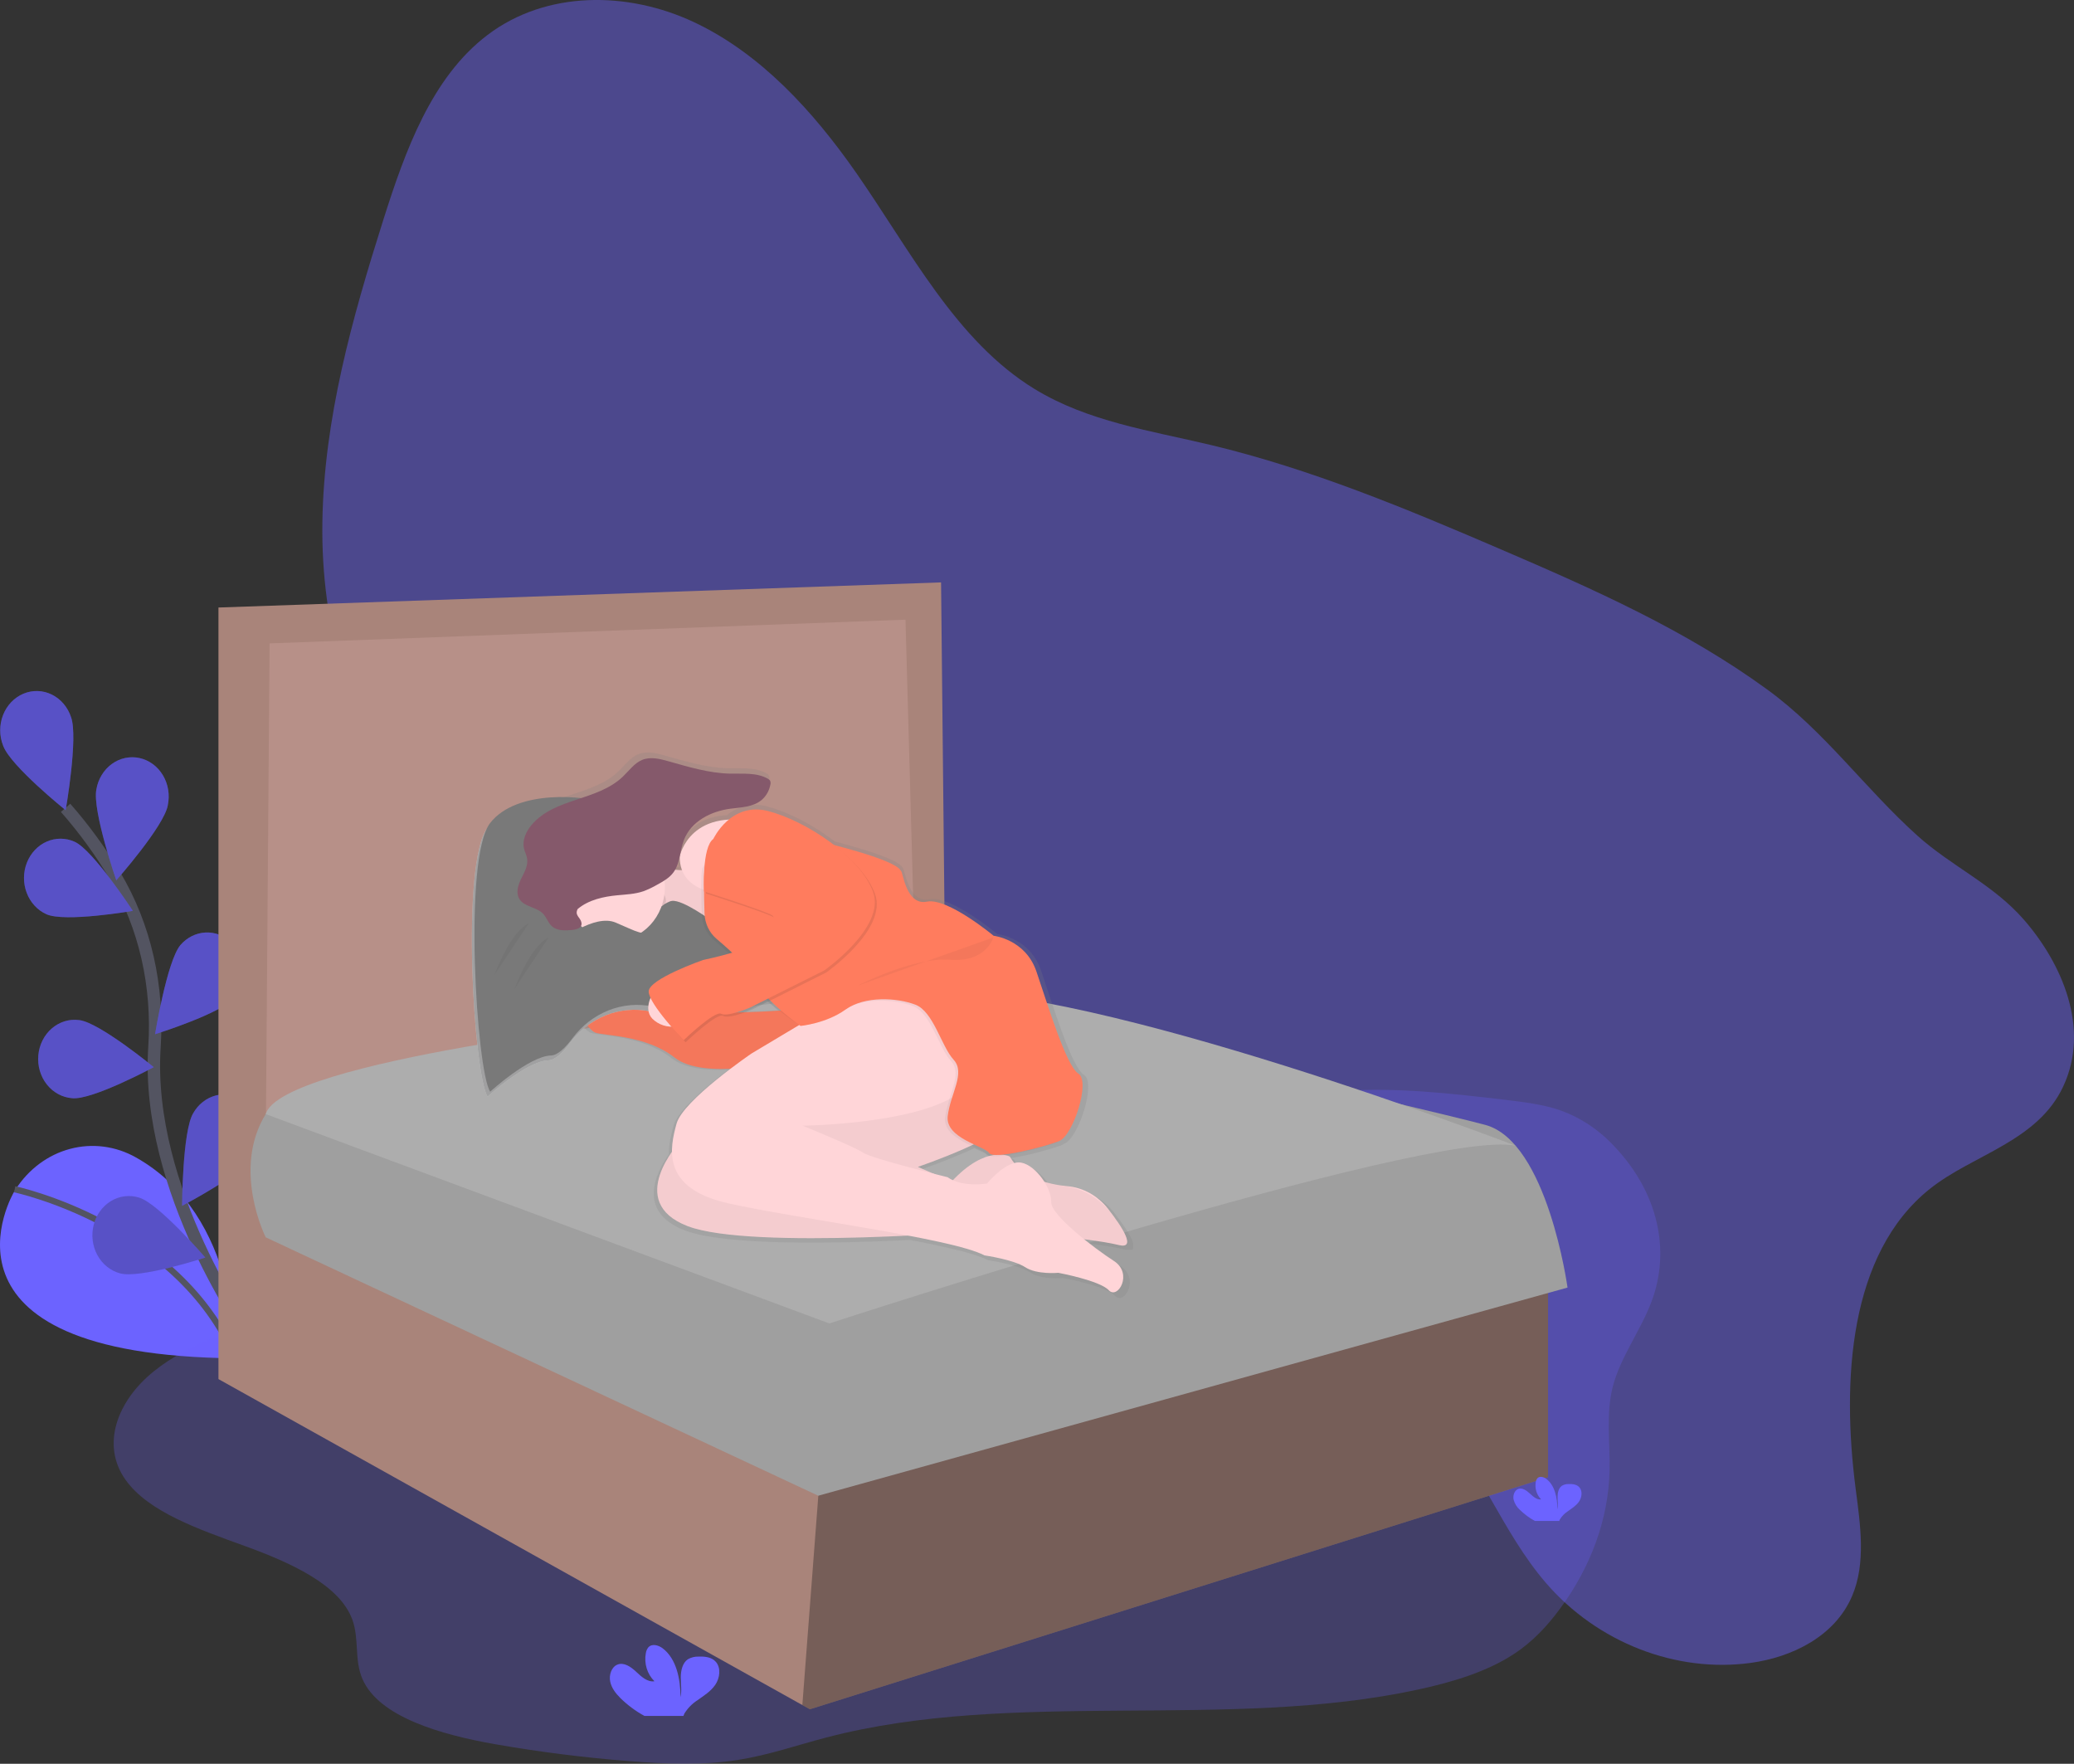 <svg width="334" height="284" viewBox="0 0 334 284" fill="none" xmlns="http://www.w3.org/2000/svg">
<rect x="0" y="0" width="334" height="284" fill="#333333" stroke="none"/>
<g clip-path="url(#clip0_129_28)">
<path opacity="0.44" d="M310.773 191.438C297.719 201.873 296.594 222.369 298.837 239.704C299.589 245.506 300.534 251.689 298.256 257.009C295.47 263.514 288.557 266.845 281.951 267.753C269.911 269.405 257.249 264.473 248.984 254.908C241.841 246.642 238.05 235.49 230.692 227.444C218.371 213.981 198.888 212.006 181.408 213.695C169.039 214.888 155.281 217.121 145.294 209.178C138.268 203.586 134.869 193.984 134.047 184.623C133.656 180.103 133.731 175.361 131.836 171.313C130.702 168.906 128.933 166.915 127.056 165.123C109.92 148.771 83.48 147.109 67.207 129.774C56.216 118.064 51.666 100.706 51.916 84.067C52.166 67.429 56.715 51.233 61.71 35.462C65.251 24.265 69.513 12.45 78.498 5.639C87.979 -1.564 101.134 -1.438 111.787 3.579C122.44 8.596 130.913 17.835 137.892 27.841C146.615 40.349 153.957 54.897 166.594 62.623C175.216 67.902 185.284 69.333 194.948 71.641C211.102 75.492 226.604 81.957 241.968 88.568C256.677 94.893 271.447 101.443 284.57 111.001C293.859 117.755 300.341 126.976 308.805 134.577C314.321 139.529 320.974 142.394 325.941 148.098C332.057 155.124 336.654 165.579 332.259 174.95C328.089 183.852 317.698 185.898 310.773 191.438Z" fill="#6C63FF"/>
<path d="M2.249 191.935C2.249 191.935 -13.411 218.257 37.927 218.709C37.927 218.709 38.682 195.806 21.9 186.371C18.637 184.528 14.859 184.036 11.281 184.99C7.704 185.943 4.576 188.275 2.489 191.544L2.249 191.935Z" fill="#6C63FF"/>
<path d="M2.366 191.493C2.366 191.493 28.661 197.067 37.927 218.709" stroke="#535461" stroke-miterlimit="10"/>
<path d="M40.221 215.167C40.221 215.167 23.337 191.693 24.879 168.553C25.511 158.842 23.391 149.141 18.494 140.95C16.164 137.071 13.509 133.43 10.561 130.073" stroke="#535461" stroke-width="2" stroke-miterlimit="10"/>
<path d="M11.446 115.488C12.624 118.737 10.574 130.46 10.574 130.46C10.574 130.46 1.687 123.326 0.509 120.076C0.198 119.298 0.036 118.459 0.033 117.612C0.029 116.764 0.184 115.924 0.489 115.143C0.793 114.361 1.241 113.653 1.805 113.061C2.369 112.469 3.038 112.005 3.772 111.698C4.506 111.39 5.29 111.244 6.078 111.268C6.865 111.293 7.64 111.488 8.356 111.842C9.072 112.196 9.715 112.701 10.245 113.327C10.776 113.953 11.185 114.688 11.446 115.488Z" fill="#6C63FF"/>
<path d="M27.021 129.689C26.37 133.108 18.725 141.749 18.725 141.749C18.725 141.749 14.864 130.566 15.515 127.133C15.653 126.303 15.945 125.511 16.372 124.804C16.799 124.098 17.353 123.49 18.002 123.017C18.65 122.544 19.38 122.215 20.149 122.051C20.917 121.886 21.709 121.888 22.476 122.058C23.244 122.227 23.972 122.56 24.619 123.037C25.265 123.514 25.816 124.125 26.239 124.835C26.662 125.545 26.949 126.338 27.083 127.169C27.217 127.999 27.195 128.851 27.018 129.672L27.021 129.689Z" fill="#6C63FF"/>
<path d="M37.788 160.62C35.621 163.217 24.971 166.524 24.971 166.524C24.971 166.524 26.885 154.773 29.049 152.177C30.096 150.956 31.548 150.228 33.09 150.15C34.633 150.072 36.141 150.65 37.29 151.76C38.439 152.87 39.135 154.422 39.228 156.08C39.321 157.738 38.804 159.369 37.788 160.62Z" fill="#6C63FF"/>
<path d="M41.036 186C39.307 188.954 29.327 194.158 29.327 194.158C29.327 194.158 29.369 182.231 31.097 179.277C31.499 178.556 32.031 177.929 32.662 177.433C33.292 176.937 34.009 176.58 34.769 176.386C35.529 176.191 36.318 176.161 37.089 176.298C37.859 176.435 38.597 176.737 39.258 177.185C39.92 177.632 40.492 178.218 40.94 178.906C41.388 179.595 41.705 180.372 41.87 181.194C42.035 182.016 42.047 182.864 41.904 183.691C41.76 184.517 41.465 185.305 41.036 186.007V186Z" fill="#6C63FF"/>
<path d="M7.459 147.2C10.448 148.56 21.395 146.663 21.395 146.663C21.395 146.663 15.019 136.902 12.03 135.542C11.319 135.219 10.555 135.05 9.783 135.045C9.011 135.039 8.245 135.197 7.53 135.51C6.814 135.823 6.163 136.285 5.614 136.868C5.064 137.452 4.627 138.147 4.327 138.912C4.026 139.678 3.869 140.499 3.864 141.33C3.859 142.161 4.006 142.985 4.297 143.754C4.588 144.524 5.017 145.224 5.56 145.816C6.102 146.407 6.747 146.878 7.459 147.2Z" fill="#6C63FF"/>
<path d="M11.617 176.83C14.845 177.169 24.762 171.83 24.762 171.83C24.762 171.83 15.957 164.583 12.729 164.25C11.95 164.148 11.161 164.215 10.406 164.446C9.652 164.678 8.949 165.07 8.338 165.598C7.726 166.127 7.22 166.783 6.848 167.525C6.476 168.268 6.246 169.084 6.172 169.924C6.097 170.764 6.18 171.611 6.415 172.416C6.651 173.221 7.033 173.968 7.541 174.611C8.048 175.254 8.67 175.782 9.37 176.162C10.07 176.543 10.834 176.768 11.617 176.826V176.83Z" fill="#6C63FF"/>
<path d="M19.322 205.028C22.453 205.942 33.065 202.489 33.065 202.489C33.065 202.489 25.524 193.743 22.393 192.832C21.643 192.597 20.858 192.525 20.082 192.621C19.307 192.716 18.556 192.977 17.876 193.388C17.195 193.799 16.597 194.352 16.117 195.014C15.637 195.677 15.285 196.436 15.081 197.246C14.877 198.057 14.825 198.903 14.928 199.736C15.032 200.568 15.289 201.37 15.683 202.095C16.078 202.819 16.603 203.452 17.228 203.955C17.853 204.459 18.565 204.823 19.322 205.028Z" fill="#6C63FF"/>
<path opacity="0.25" d="M11.446 115.488C12.624 118.737 10.574 130.46 10.574 130.46C10.574 130.46 1.687 123.326 0.509 120.076C0.198 119.298 0.036 118.459 0.033 117.612C0.029 116.764 0.184 115.924 0.489 115.143C0.793 114.361 1.241 113.653 1.805 113.061C2.369 112.469 3.038 112.005 3.772 111.698C4.506 111.39 5.29 111.244 6.078 111.268C6.865 111.293 7.64 111.488 8.356 111.842C9.072 112.196 9.715 112.701 10.245 113.327C10.776 113.953 11.185 114.688 11.446 115.488Z" fill="#1D1D1D"/>
<path opacity="0.25" d="M27.021 129.689C26.37 133.108 18.725 141.749 18.725 141.749C18.725 141.749 14.864 130.566 15.515 127.133C15.653 126.303 15.945 125.511 16.372 124.804C16.799 124.098 17.353 123.49 18.002 123.017C18.65 122.544 19.38 122.215 20.149 122.051C20.917 121.886 21.709 121.888 22.476 122.058C23.244 122.227 23.972 122.56 24.619 123.037C25.265 123.514 25.816 124.125 26.239 124.835C26.662 125.545 26.949 126.338 27.083 127.169C27.217 127.999 27.195 128.851 27.018 129.672L27.021 129.689Z" fill="#1D1D1D"/>
<path opacity="0.25" d="M37.788 160.62C35.621 163.217 24.971 166.524 24.971 166.524C24.971 166.524 26.885 154.773 29.049 152.177C30.096 150.956 31.548 150.228 33.09 150.15C34.633 150.072 36.141 150.65 37.29 151.76C38.439 152.87 39.135 154.422 39.228 156.08C39.321 157.738 38.804 159.369 37.788 160.62Z" fill="#1D1D1D"/>
<path opacity="0.25" d="M41.036 186C39.307 188.954 29.327 194.158 29.327 194.158C29.327 194.158 29.369 182.231 31.097 179.277C31.499 178.556 32.031 177.929 32.662 177.433C33.292 176.937 34.009 176.58 34.769 176.386C35.529 176.191 36.318 176.161 37.089 176.298C37.859 176.435 38.597 176.737 39.258 177.185C39.92 177.632 40.492 178.218 40.94 178.906C41.388 179.595 41.705 180.372 41.87 181.194C42.035 182.016 42.047 182.864 41.904 183.691C41.76 184.517 41.465 185.305 41.036 186.007V186Z" fill="#1D1D1D"/>
<path opacity="0.25" d="M7.459 147.2C10.448 148.56 21.395 146.663 21.395 146.663C21.395 146.663 15.019 136.902 12.03 135.542C11.319 135.219 10.555 135.05 9.783 135.045C9.011 135.039 8.245 135.197 7.53 135.51C6.814 135.823 6.163 136.285 5.614 136.868C5.064 137.452 4.627 138.147 4.327 138.912C4.026 139.678 3.869 140.499 3.864 141.33C3.859 142.161 4.006 142.985 4.297 143.754C4.588 144.524 5.017 145.224 5.56 145.816C6.102 146.407 6.747 146.878 7.459 147.2Z" fill="#1D1D1D"/>
<path opacity="0.25" d="M11.617 176.83C14.845 177.169 24.762 171.83 24.762 171.83C24.762 171.83 15.957 164.583 12.729 164.25C11.95 164.148 11.161 164.215 10.406 164.446C9.652 164.678 8.949 165.07 8.338 165.598C7.726 166.127 7.22 166.783 6.848 167.525C6.476 168.268 6.246 169.084 6.172 169.924C6.097 170.764 6.18 171.611 6.415 172.416C6.651 173.221 7.033 173.968 7.541 174.611C8.048 175.254 8.67 175.782 9.37 176.162C10.07 176.543 10.834 176.768 11.617 176.826V176.83Z" fill="#1D1D1D"/>
<path opacity="0.25" d="M19.322 205.028C22.453 205.942 33.065 202.489 33.065 202.489C33.065 202.489 25.524 193.743 22.393 192.832C21.643 192.597 20.858 192.525 20.082 192.621C19.307 192.716 18.556 192.977 17.876 193.388C17.195 193.799 16.597 194.352 16.117 195.014C15.637 195.677 15.285 196.436 15.081 197.246C14.877 198.057 14.825 198.903 14.928 199.736C15.032 200.568 15.289 201.37 15.683 202.095C16.078 202.819 16.603 203.452 17.228 203.955C17.853 204.459 18.565 204.823 19.322 205.028Z" fill="#1D1D1D"/>
<path opacity="0.26" d="M146.432 170.1C140.429 169.957 133.981 170.28 129.211 172.819C120.365 177.516 121.556 187.044 115.787 193.655C110.915 199.236 101.605 202.135 92.576 203.984C77.866 206.999 62.44 208.128 47.831 211.367C39.219 213.277 30.67 216.054 24.769 220.806C18.867 225.558 16.22 232.645 20.21 238.266C23.9 243.464 32.029 246.244 39.431 248.936C46.833 251.628 54.674 255.16 56.734 260.771C57.881 263.895 57.028 267.263 58.367 270.346C61.008 276.43 70.9 279.303 79.787 280.856C86.886 282.097 94.102 283.011 101.374 283.575C107.184 284.034 113.127 284.275 118.829 283.381C123.767 282.606 128.339 281.002 133.074 279.768C163.163 271.886 197.77 278.704 228.459 272.029C234.044 270.822 239.538 269.123 243.772 266.342C246.931 264.276 249.269 261.692 251.237 259.014C256.247 252.216 258.993 244.592 259.205 236.948C259.331 232.366 258.573 227.736 259.738 223.223C260.961 218.525 264.225 214.205 265.962 209.586C269.121 201.19 266.91 191.911 260.032 184.647C257.577 181.97 254.567 179.957 251.25 178.774C248.469 177.815 245.361 177.448 242.299 177.074C233.769 176.078 225.129 175.079 216.523 175.64C210.4 176.041 204.407 177.227 198.266 177.441C189.647 177.744 182.896 175.606 175.083 173.597C166.095 171.306 155.982 170.324 146.432 170.1Z" fill="#6C63FF"/>
<path d="M37.955 100.614V191.527L150.387 168.03L148.239 98.302L37.955 100.614Z" fill="#B79088"/>
<path d="M249.3 207.805V237.852L130.424 275.22L129.211 274.544L35.181 222.057V97.82L151.55 93.775L152.267 162.731L147.61 164.274L145.819 99.778L43.414 103.598L42.701 197.016L131.855 239.007L131.924 238.99L249.3 207.805Z" fill="#A9847A"/>
<path opacity="0.36" d="M249.3 207.805V237.852L130.424 275.22L129.211 274.544L131.924 238.991L249.3 207.805Z" fill="#1D1D1D"/>
<path d="M105.987 164.175C105.987 164.175 48.431 170.354 42.843 179.304C37.254 188.254 42.795 199.232 42.795 199.232L131.773 240.836L252.437 207.322C252.437 207.322 249.215 183.821 239.191 181.126C229.166 178.43 149.31 159.94 149.31 159.94C149.31 159.94 117.085 157.819 105.987 164.175Z" fill="#9F9F9F"/>
<path d="M42.789 179.389L133.558 213.097C133.558 213.097 230.373 181.513 244.087 184.488C244.087 184.488 176.362 158.407 149.31 159.542C127.751 160.446 105.178 164.253 105.178 164.253C105.178 164.253 45.297 170.725 42.789 179.389Z" fill="#ADADAD"/>
<path d="M182.444 201.075L182.466 201.041V201.02L182.482 200.986V200.962V200.928V200.905V200.867V200.843V200.799V200.779C182.482 200.758 182.482 200.738 182.482 200.718C182.482 200.694 182.482 200.67 182.482 200.646C182.482 200.623 182.482 200.646 182.482 200.623C182.482 200.599 182.482 200.589 182.482 200.572V200.541V200.49V200.456V200.405V200.371V200.317V200.283V200.225V200.194L182.457 200.109L182.425 200.014V199.984L182.4 199.916V199.878L182.375 199.814L182.359 199.773L182.333 199.708L182.314 199.664L182.286 199.599L182.267 199.559L182.232 199.487L182.213 199.45L182.166 199.351L182.109 199.236L182.09 199.198L182.049 199.117L182.027 199.073L181.986 198.998L181.961 198.95L181.92 198.875L181.85 198.763L181.806 198.688L181.777 198.641L181.73 198.559L181.705 198.515L181.642 198.406V198.386L181.563 198.257L181.537 198.219L181.48 198.128L181.449 198.08L181.395 197.998L181.364 197.948L181.31 197.866L181.275 197.812L181.218 197.744L181.184 197.693L181.123 197.604L181.092 197.56L181.013 197.444V197.427L180.921 197.291L180.89 197.244L180.83 197.156L180.789 197.098L180.732 197.016L180.691 196.958L180.634 196.877L180.593 196.822L180.533 196.737L180.492 196.683L180.428 196.595L180.391 196.544L180.315 196.442L180.289 196.408C180.005 196.02 179.711 195.633 179.417 195.259C178.589 194.199 177.574 193.326 176.431 192.688C175.289 192.051 174.04 191.662 172.758 191.544C172.496 191.52 172.221 191.489 171.943 191.452H171.826L171.62 191.421H171.522L171.207 191.374L170.906 191.323L170.802 191.302L170.59 191.262L170.464 191.234L170.271 191.194L170.136 191.163L169.952 191.119L169.813 191.085L169.63 191.037L169.488 191L169.308 190.949L169.166 190.908L168.986 190.854C168.038 189.338 166.597 187.988 165.194 187.727C164.808 187.662 164.413 187.684 164.035 187.791L163.969 187.713L163.874 187.598L163.748 187.424L163.665 187.309L163.533 187.108L163.466 187.01C163.401 186.908 163.339 186.803 163.28 186.697C163.094 186.608 162.899 186.54 162.699 186.496C165.494 186.041 168.251 185.342 170.941 184.406C171.072 184.353 171.196 184.283 171.311 184.199L171.368 184.178C173.709 183.26 176.584 174.321 174.562 173.07C172.54 171.819 169.453 161.514 167.643 156.235C165.833 150.956 160.617 150.396 160.617 150.396C160.617 150.396 153.06 144.097 149.654 144.784C146.248 145.47 145.714 139.974 145.395 139.746C145.358 139.713 145.327 139.673 145.304 139.627C144.482 138.244 137.952 136.398 134.43 135.487C130.986 132.802 126.879 130.719 123.559 129.859C122.449 129.536 121.286 129.494 120.159 129.735C119.032 129.977 117.972 130.496 117.063 131.252C110.088 131.633 108.975 137.303 108.975 137.303C108.952 138.076 109.076 138.847 109.342 139.566C108.965 139.572 108.588 139.55 108.214 139.502C109.023 138.064 109.048 136.215 109.652 134.634C110.843 131.507 114.128 129.893 117.234 129.471C119.044 129.227 121.025 129.227 122.453 128.006C123.188 127.374 123.69 126.481 123.868 125.488C123.926 125.273 123.908 125.043 123.818 124.842C123.729 124.711 123.61 124.608 123.473 124.543C121.603 123.469 119.35 123.747 117.227 123.696C113.778 123.615 110.416 122.598 107.08 121.657C105.668 121.259 104.142 120.875 102.777 121.439C101.488 121.97 100.61 123.234 99.577 124.216C95.343 128.234 88.314 127.653 84.548 132.18C83.676 133.231 83.022 134.655 83.341 136.021C83.471 136.579 83.758 137.092 83.85 137.659C84.033 138.781 83.439 139.855 82.937 140.858C82.434 141.861 81.989 143.077 82.463 144.097C83.18 145.654 85.37 145.538 86.507 146.772C87.034 147.347 87.29 148.169 87.84 148.716C88.722 149.59 90.077 149.522 91.271 149.396C91.742 149.349 92.446 149.209 92.705 148.764C93.629 149.699 94.742 150.39 95.956 150.783C97.17 151.177 98.453 151.261 99.703 151.031C100.953 150.8 102.136 150.26 103.159 149.454C104.182 148.648 105.017 147.597 105.598 146.385C108.172 146.198 110.729 146.942 112.865 148.499C113.186 149.519 113.777 150.417 114.564 151.082C115.31 151.711 116.198 152.482 117.092 153.308C114.826 153.951 112.814 154.362 112.814 154.362C112.814 154.362 103.873 157.455 103.873 159.515C103.905 159.888 104.013 160.249 104.189 160.572C103.963 161.084 103.835 161.64 103.813 162.207C101.346 161.758 99.371 161.082 98.351 160.086C98.351 160.086 98.06 160.001 97.612 159.906C97.011 159.08 95.249 156.786 94.2 156.877C93.501 156.939 93.252 158.686 93.163 160.249C93.072 160.335 92.991 160.433 92.923 160.542C91.859 162.258 93.776 165.694 95.053 166.269C96.329 166.843 103.355 166.609 108.145 170.392C110.268 172.068 113.917 172.39 117.306 172.234C113.898 174.824 109.124 178.804 108.461 181.272C108.104 182.581 107.683 184.205 107.709 185.874C105.624 188.842 102.467 195.106 110.271 198.111C116.703 200.582 134.142 200.266 146.567 199.661C152.349 200.758 157.123 201.863 159.126 202.92C159.126 202.92 163.915 203.6 165.833 204.868C167.75 206.136 171.26 205.786 171.26 205.786C171.26 205.786 178.072 207.047 179.563 208.648C181.054 210.248 183.607 205.898 180.416 203.838C179.171 203.036 177.317 201.714 175.519 200.266C177.828 200.558 179.866 200.877 181.161 201.204L181.291 201.234H181.332H181.414H181.462H181.531H181.575H181.642H181.958H182.04H182.065H182.115H182.144H182.185H182.21H182.248H182.273L182.308 201.217H182.33L182.362 201.194H182.378L182.419 201.156L182.444 201.075ZM153.041 190.096C153.041 190.096 152.144 189.875 150.804 189.535L148.144 188.379C148.144 188.379 152.684 186.843 156.889 184.889C158.092 185.456 159.151 185.908 159.416 186.32C159.53 186.456 159.686 186.544 159.855 186.568C158.276 186.989 156.247 188.073 153.869 190.575C153.58 190.442 153.303 190.282 153.041 190.096ZM120.899 162.496L123.524 161.184C124.096 161.707 124.709 162.204 125.309 162.686C123.868 162.778 121.932 162.88 119.742 162.945C120.412 162.703 120.899 162.496 120.899 162.496Z" fill="#808080" opacity="0.2"/>
<path d="M98.528 160.307C98.528 160.307 96.234 156.956 94.986 157.058C93.738 157.16 93.944 162.775 93.944 162.775L98.528 160.307Z" fill="#FFD5D8"/>
<path d="M128.016 162.55C128.016 162.55 103.633 164.682 99.049 160.195C99.049 160.195 94.778 158.961 93.735 160.644C92.693 162.326 94.569 165.688 95.82 166.248C97.071 166.809 103.949 166.588 108.637 170.283C113.326 173.978 125.622 170.963 125.622 170.963L130.727 168.832L128.016 162.55Z" fill="#FF7C5E"/>
<path opacity="0.05" d="M128.016 162.55C128.016 162.55 103.633 164.682 99.049 160.195C99.049 160.195 94.778 158.961 93.735 160.644C92.693 162.326 94.569 165.688 95.82 166.248C97.071 166.809 103.949 166.588 108.637 170.283C113.326 173.978 125.622 170.963 125.622 170.963L130.727 168.832L128.016 162.55Z" fill="#1D1D1D"/>
<path d="M162.923 175.106C162.923 175.106 157.713 171.072 146.981 176.126C136.249 181.18 109.471 183.862 109.471 183.862C109.471 183.862 100.512 193.502 110.735 197.427C120.959 201.353 159.498 198.107 159.498 198.107C159.498 198.107 175.231 199.229 180.128 200.463C183.092 201.211 180.76 197.601 178.438 194.637C177.627 193.599 176.634 192.743 175.515 192.119C174.396 191.494 173.173 191.114 171.917 191C168.84 190.718 164.572 189.678 162.62 186.224C162.62 186.224 158.87 184.205 153.243 190.259L147.815 187.886C147.815 187.886 162.714 182.842 163.236 179.477C163.757 176.112 162.923 175.106 162.923 175.106Z" fill="#FFD5D8"/>
<path opacity="0.05" d="M162.923 175.106C162.923 175.106 157.713 171.072 146.981 176.126C136.249 181.18 109.471 183.862 109.471 183.862C109.471 183.862 100.512 193.502 110.735 197.428C120.959 201.353 159.498 198.107 159.498 198.107C159.498 198.107 175.231 199.229 180.128 200.463C182.725 201.115 181.25 198.423 179.294 195.765C178.319 194.43 177.108 193.316 175.731 192.486C174.354 191.657 172.837 191.129 171.27 190.932C168.268 190.565 164.439 189.44 162.623 186.224C162.623 186.224 158.873 184.205 153.246 190.259L147.815 187.887C147.815 187.887 162.714 182.842 163.236 179.477C163.757 176.112 162.923 175.106 162.923 175.106Z" fill="#1D1D1D"/>
<path d="M163.027 159.189C163.027 159.189 156.462 147.972 140.938 157.731L121.034 169.627C121.034 169.627 109.977 177.139 108.947 180.949C107.917 184.759 106.341 191.262 117.18 193.729C128.019 196.197 153.234 199.334 158.547 202.138C158.547 202.138 163.236 202.818 165.112 204.045C166.989 205.272 170.426 204.943 170.426 204.943C170.426 204.943 177.095 206.176 178.555 207.747C180.015 209.317 182.514 205.055 179.389 203.039C176.265 201.024 169.178 195.64 169.279 193.522C169.38 191.404 166.882 187.662 164.474 187.207C162.067 186.751 158.952 190.568 158.952 190.568C158.952 190.568 154.993 191.248 152.595 189.549C152.595 189.549 140.3 186.52 139.048 185.626C137.797 184.732 129.255 181.255 129.255 181.255C129.255 181.255 149.474 181.031 155.407 175.201C155.407 175.201 157.701 173.407 159.574 173.968C159.59 173.985 168.862 170.174 163.027 159.189Z" fill="#FFD5D8"/>
<path d="M103.946 138.112C103.946 138.112 109.885 142.595 114.469 138.112C119.054 133.628 116.453 151.901 116.453 151.901C116.453 151.901 110.097 142.819 100.616 148.764L103.946 138.112Z" fill="#FFD5D8"/>
<path opacity="0.05" d="M103.946 138.112C103.946 138.112 109.885 142.595 114.469 138.112C119.054 133.628 116.453 151.901 116.453 151.901C116.453 151.901 110.097 142.819 100.616 148.764L103.946 138.112Z" fill="#1D1D1D"/>
<path d="M78.523 176.564C78.523 176.564 84.775 170.847 88.317 170.735C89.372 170.701 90.592 169.545 91.792 167.941C93.309 165.914 95.309 164.369 97.579 163.471C99.849 162.573 102.303 162.356 104.679 162.843C106.694 163.244 109.174 163.234 112.185 162.431C123.126 159.515 117.708 152.234 117.708 152.234L114.27 149.097C114.27 149.097 109.582 145.623 107.81 145.848C106.037 146.072 101.453 151.116 100.932 150.555C100.411 149.994 94.054 144.95 93.012 143.604C91.969 142.258 83.629 137.887 85.714 136.653C87.799 135.419 98.319 130.824 96.234 129.927C94.149 129.029 82.896 127.683 78.52 133.288C74.145 138.893 76.331 173.312 78.523 176.564Z" fill="#F8F9FA"/>
<path opacity="0.4" d="M78.523 176.564C78.523 176.564 84.775 170.847 88.317 170.735C89.372 170.701 90.592 169.545 91.792 167.941C93.309 165.914 95.309 164.369 97.579 163.471C99.849 162.573 102.303 162.356 104.679 162.843C106.694 163.244 109.174 163.234 112.185 162.431C123.126 159.515 117.708 152.234 117.708 152.234L114.27 149.097C114.27 149.097 109.582 145.623 107.81 145.848C106.037 146.072 101.453 151.116 100.932 150.555C100.411 149.994 94.054 144.95 93.012 143.604C91.969 142.258 83.629 137.887 85.714 136.653C87.799 135.419 98.319 130.824 96.234 129.927C94.149 129.029 82.896 127.683 78.52 133.288C74.145 138.893 76.331 173.312 78.523 176.564Z" fill="#1D1D1D"/>
<path d="M78.94 175.779C78.94 175.779 85.193 170.062 88.734 169.95C89.789 169.916 91.009 168.76 92.209 167.156C93.724 165.131 95.722 163.587 97.988 162.689C100.255 161.79 102.706 161.571 105.08 162.054C107.096 162.455 109.576 162.445 112.587 161.643C123.527 158.727 118.109 151.446 118.109 151.446L114.672 148.309C114.672 148.309 109.983 144.835 108.211 145.059C106.439 145.283 101.855 150.328 101.333 149.767C100.812 149.206 94.456 144.162 93.413 142.816C92.37 141.47 84.046 137.102 86.125 135.882C88.203 134.662 98.733 130.053 96.648 129.155C94.563 128.258 83.31 126.912 78.934 132.517C74.558 138.122 76.751 172.526 78.94 175.779Z" fill="#797979"/>
<path d="M109.468 137.887C109.468 137.887 111.136 129.366 123.328 132.731C135.52 136.096 141.563 143.38 141.563 143.38L130.506 148.873L116.959 143.941C116.959 143.941 109.367 144.039 109.468 137.887Z" fill="#FFD5D8"/>
<path opacity="0.05" d="M131.77 135.756C131.77 135.756 143.494 138.475 144.599 140.348C144.623 140.392 144.654 140.432 144.691 140.464C145.007 140.688 145.525 146.069 148.858 145.396C152.191 144.723 159.599 150.888 159.599 150.888C159.599 150.888 164.705 151.449 166.477 156.605C168.249 161.762 171.27 171.853 173.251 173.084C175.231 174.314 172.417 183.06 170.126 183.961C167.836 184.861 159.603 186.989 158.873 185.867C158.143 184.746 151.787 183.512 152.204 179.926C152.621 176.34 155.12 172.975 153.151 170.844C151.183 168.713 149.923 163.108 147.003 161.986C144.084 160.864 138.875 160.528 135.75 162.771C132.626 165.015 128.85 165.113 128.85 165.113C128.85 165.113 122.39 161.079 121.347 158.274C120.646 156.385 117.152 153.223 114.946 151.364C114.369 150.876 113.896 150.258 113.563 149.554C113.23 148.849 113.043 148.075 113.016 147.285C112.925 144.519 112.842 140.44 113.114 139.78C113.531 138.761 119.262 132.717 119.262 132.717L131.77 135.756Z" fill="#1D1D1D"/>
<path d="M132.187 135.542C132.187 135.542 143.911 138.261 145.016 140.134C145.04 140.178 145.071 140.217 145.108 140.249C145.424 140.474 145.942 145.854 149.275 145.181C152.608 144.508 160.016 150.674 160.016 150.674C160.016 150.674 165.122 151.235 166.894 156.391C168.667 161.548 171.687 171.639 173.668 172.87C175.648 174.1 172.834 182.846 170.543 183.746C168.253 184.647 160.02 186.775 159.29 185.653C158.56 184.532 152.204 183.298 152.621 179.712C153.038 176.126 155.537 172.761 153.568 170.63C151.6 168.499 150.34 162.894 147.421 161.772C144.501 160.65 139.292 160.314 136.167 162.557C133.043 164.8 128.926 165.191 128.926 165.191C128.926 165.191 122.832 160.875 121.789 158.074C121.088 156.184 117.594 153.023 115.389 151.164C114.811 150.676 114.339 150.058 114.005 149.353C113.672 148.649 113.485 147.875 113.458 147.085C113.367 144.318 113.285 140.239 113.556 139.58C113.973 138.56 119.704 132.517 119.704 132.517L132.187 135.542Z" fill="#FF7C5E"/>
<path d="M105.197 159.858C105.093 159.971 103.32 162.775 105.406 164.342C105.982 164.797 106.649 165.103 107.353 165.237C108.058 165.371 108.781 165.328 109.468 165.113L105.197 159.858Z" fill="#FFD5D8"/>
<path opacity="0.1" d="M115.19 135.42C115.19 135.42 118.005 129.366 124.036 130.936C130.067 132.507 138.83 138.224 140.916 143.941C143.001 149.658 133.017 156.616 133.017 156.616L121.139 162.557C121.139 162.557 117.493 164.127 116.45 163.577C115.408 163.026 110.407 167.832 110.407 167.832C110.407 167.832 104.78 162.003 104.78 159.984C104.78 157.965 113.534 154.916 113.534 154.916C113.534 154.916 123.96 152.785 123.849 150.657C123.849 150.657 125.622 148.414 124.683 147.741C123.745 147.068 113.689 143.873 113.689 143.873C113.689 143.873 113.326 136.766 115.19 135.42Z" fill="#1D1D1D"/>
<path d="M114.874 135.083C114.874 135.083 117.689 129.029 123.72 130.6C129.751 132.17 138.515 137.887 140.6 143.604C142.685 149.321 132.705 156.276 132.705 156.276L120.826 162.217C120.826 162.217 117.18 163.788 116.138 163.237C115.095 162.686 110.094 167.492 110.094 167.492C110.094 167.492 104.467 161.663 104.467 159.644C104.467 157.625 113.222 154.576 113.222 154.576C113.222 154.576 123.647 152.445 123.537 150.317C123.537 150.317 125.309 148.074 124.371 147.401C123.432 146.728 113.376 143.533 113.376 143.533C113.376 143.533 113.013 136.429 114.874 135.083Z" fill="#FF7C5E"/>
<path opacity="0.1" d="M101.551 147.639C103.241 146.531 105.144 145.854 107.115 145.657C107.686 144.471 106.186 143.179 106.186 141.752C106.186 140.555 105.762 140.1 105.352 139.06C103.861 138.479 104.884 136.986 104.884 136.986L101.551 147.639Z" fill="#1D1D1D"/>
<path d="M99.049 151.453C103.481 151.453 107.074 147.587 107.074 142.819C107.074 138.051 103.481 134.186 99.049 134.186C94.617 134.186 91.025 138.051 91.025 142.819C91.025 147.587 94.617 151.453 99.049 151.453Z" fill="#FFD5D8"/>
<path d="M93.034 146.361C94.825 144.872 97.157 144.373 99.412 144.155C100.821 144.019 102.256 143.971 103.608 143.509C104.386 143.217 105.14 142.858 105.864 142.435C106.83 141.905 107.829 141.347 108.489 140.419C109.519 138.971 109.487 136.966 110.132 135.277C111.298 132.218 114.514 130.634 117.565 130.222C119.338 129.981 121.274 129.981 122.677 128.788C123.397 128.17 123.889 127.296 124.064 126.324C124.12 126.114 124.102 125.888 124.014 125.692C123.927 125.564 123.81 125.463 123.675 125.399C121.843 124.349 119.638 124.621 117.562 124.57C114.185 124.492 110.893 123.492 107.626 122.571C106.243 122.18 104.748 121.807 103.415 122.357C102.151 122.877 101.295 124.114 100.281 125.076C96.136 129.012 89.255 128.441 85.569 132.874C84.716 133.893 84.074 135.297 84.387 136.633C84.516 137.18 84.794 137.68 84.886 138.237C85.066 139.335 84.485 140.389 83.992 141.368C83.499 142.347 83.07 143.543 83.528 144.539C84.232 146.062 86.371 145.95 87.486 147.156C88.004 147.717 88.251 148.516 88.791 149.06C89.657 149.916 90.98 149.848 92.149 149.74C92.781 149.675 93.814 149.451 93.634 148.54C93.483 147.724 92.481 147.374 93.034 146.361Z" fill="#85596B"/>
<path d="M90.232 151.517C90.232 151.517 95.703 147.099 99.141 148.547C102.578 149.995 103.516 150.79 105.706 149.906C107.895 149.022 108.83 151.701 108.83 151.701L95.195 155.936L90.232 151.517Z" fill="#797979"/>
<path opacity="0.05" d="M82.848 159.243C82.848 159.243 85.35 152.292 88.371 150.946L82.848 159.243Z" fill="#1D1D1D"/>
<path opacity="0.05" d="M79.617 157C79.617 157 82.119 150.049 85.139 148.703L79.617 157Z" fill="#1D1D1D"/>
<path opacity="0.05" d="M138.177 158.682C138.177 158.682 147.022 154.087 152.971 154.536C158.92 154.984 159.953 150.95 159.953 150.95" fill="#1D1D1D"/>
<path d="M99.908 273.419C99.172 272.681 98.48 271.811 98.266 270.754C98.051 269.697 98.471 268.426 99.412 268.035C100.464 267.6 101.592 268.375 102.445 269.18C103.298 269.986 104.278 270.88 105.393 270.71C104.818 270.149 104.389 269.438 104.146 268.646C103.903 267.854 103.855 267.007 104.006 266.189C104.055 265.851 104.188 265.534 104.391 265.272C104.976 264.592 106.037 264.887 106.736 265.418C108.947 267.117 109.579 270.356 109.595 273.286C109.819 272.229 109.629 271.128 109.636 270.044C109.642 268.959 109.917 267.76 110.767 267.175C111.296 266.869 111.891 266.719 112.492 266.74C113.493 266.699 114.608 266.808 115.291 267.596C116.141 268.575 115.923 270.217 115.18 271.295C114.438 272.372 113.316 273.048 112.283 273.793C111.454 274.325 110.747 275.051 110.214 275.917C110.151 276.038 110.099 276.166 110.059 276.298H103.788C102.38 275.531 101.075 274.562 99.908 273.419Z" fill="#6C63FF"/>
<path d="M244.77 243.117C244.281 242.688 243.925 242.109 243.749 241.458C243.617 240.799 243.879 240.01 244.463 239.759C245.117 239.49 245.819 239.976 246.359 240.472C246.899 240.969 247.496 241.529 248.191 241.424C247.834 241.076 247.567 240.634 247.416 240.141C247.264 239.648 247.235 239.122 247.329 238.613C247.359 238.403 247.442 238.205 247.569 238.042C247.932 237.624 248.593 237.804 249.029 238.134C250.412 239.181 250.798 241.193 250.807 243.025C250.946 242.369 250.829 241.682 250.833 241.009C250.836 240.336 251.006 239.589 251.537 239.228C251.867 239.037 252.237 238.943 252.611 238.956C253.243 238.933 253.925 239.001 254.352 239.49C254.88 240.098 254.744 241.118 254.282 241.788C253.821 242.457 253.123 242.879 252.482 243.341C251.966 243.672 251.527 244.124 251.196 244.663C251.157 244.738 251.125 244.817 251.101 244.898H247.18C246.306 244.424 245.495 243.825 244.77 243.117Z" fill="#6C63FF"/>
</g>
<defs>
<linearGradient id="paint0_linear_129_28" x1="132.42" y1="208.994" x2="132.42" y2="121.154" gradientUnits="userSpaceOnUse">
<stop stop-color="#808080" stop-opacity="0.25"/>
<stop offset="0.54" stop-color="#808080" stop-opacity="0.12"/>
<stop offset="1" stop-color="#808080" stop-opacity="0.1"/>
</linearGradient>
<clipPath id="clip0_129_28">
<rect width="334" height="284" fill="white"/>
</clipPath>
</defs>
</svg>
